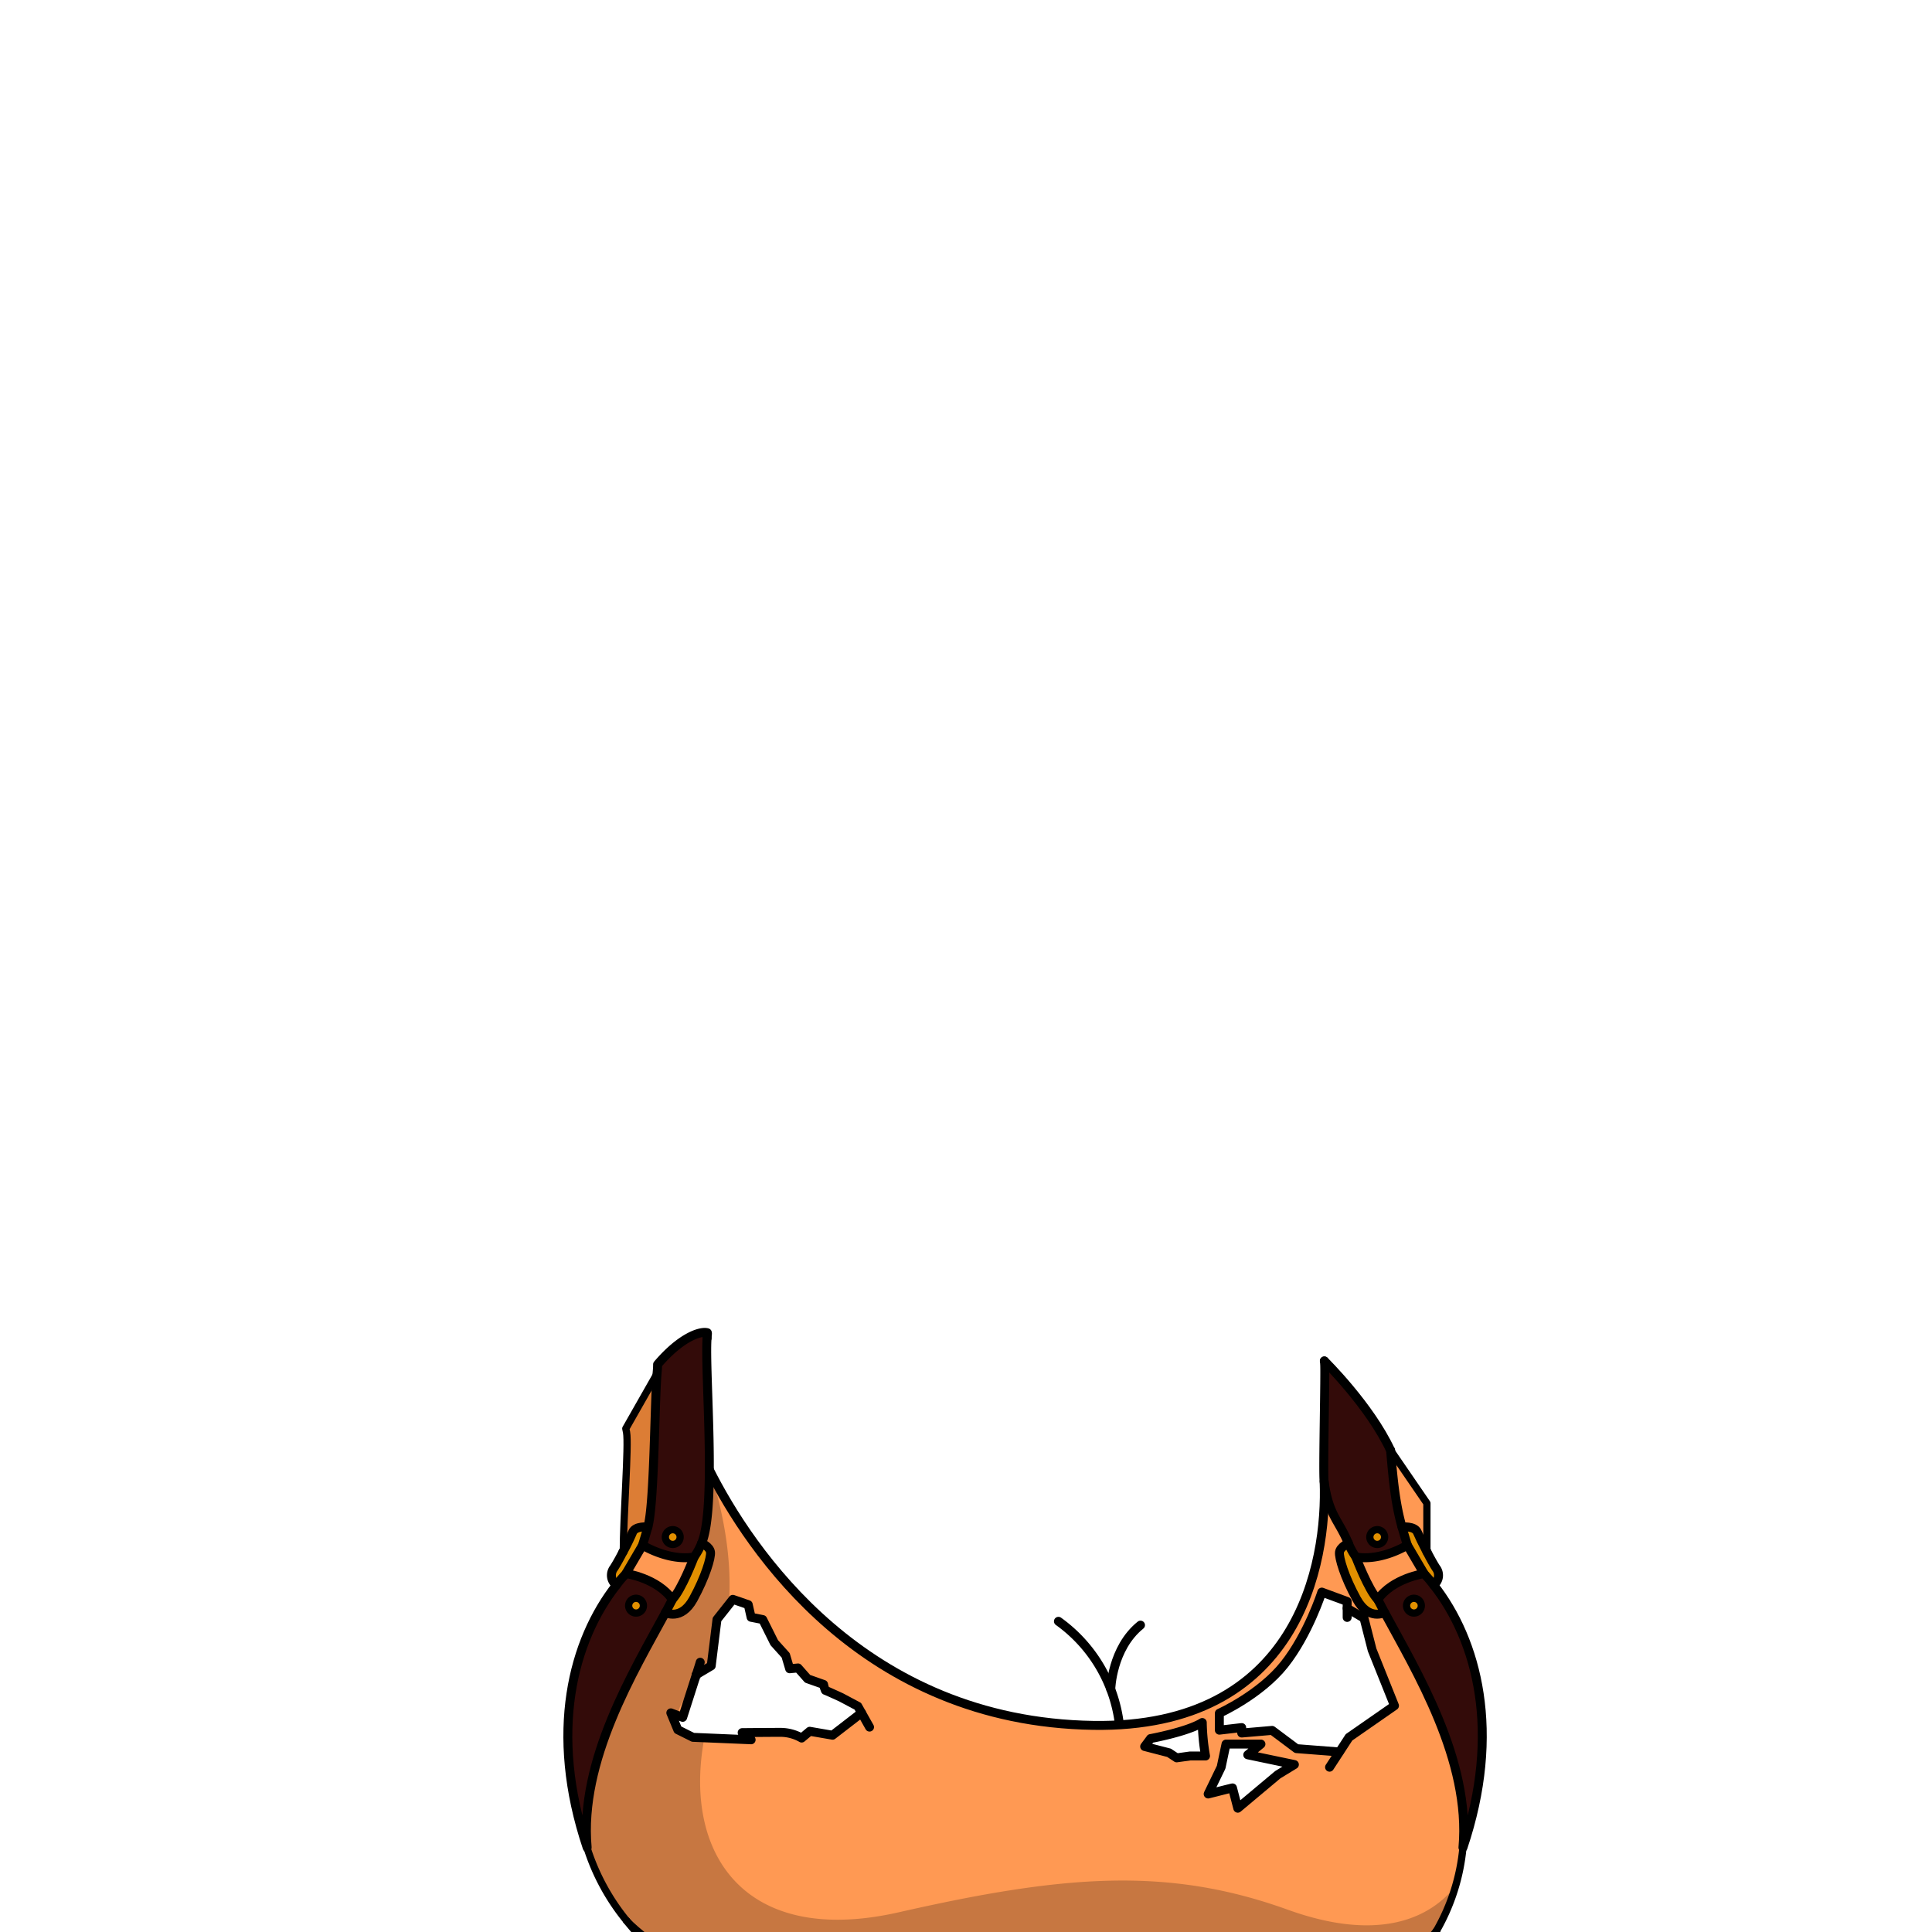 <svg xmlns="http://www.w3.org/2000/svg" xmlns:xlink="http://www.w3.org/1999/xlink" viewBox="0 0 432 432">
  <defs>
    <style>.GUNDAN_MONKEY_OUTFIT_MONKEY_OUTFIT_25_cls-1,.GUNDAN_MONKEY_OUTFIT_MONKEY_OUTFIT_25_cls-11,.GUNDAN_MONKEY_OUTFIT_MONKEY_OUTFIT_25_cls-4{fill:none;}.GUNDAN_MONKEY_OUTFIT_MONKEY_OUTFIT_25_cls-2{isolation:isolate;}.GUNDAN_MONKEY_OUTFIT_MONKEY_OUTFIT_25_cls-3{clip-path:url(#GUNDAN_MONKEY_OUTFIT_MONKEY_OUTFIT_25_clip-path);}.GUNDAN_MONKEY_OUTFIT_MONKEY_OUTFIT_25_cls-11,.GUNDAN_MONKEY_OUTFIT_MONKEY_OUTFIT_25_cls-4{stroke:#000;stroke-linecap:round;stroke-linejoin:round;}.GUNDAN_MONKEY_OUTFIT_MONKEY_OUTFIT_25_cls-4{stroke-width:2px;}.GUNDAN_MONKEY_OUTFIT_MONKEY_OUTFIT_25_cls-5{fill:#e29000;}.GUNDAN_MONKEY_OUTFIT_MONKEY_OUTFIT_25_cls-6{fill:#330b09;}.GUNDAN_MONKEY_OUTFIT_MONKEY_OUTFIT_25_cls-7{fill:#ff9953;}.GUNDAN_MONKEY_OUTFIT_MONKEY_OUTFIT_25_cls-8{fill:#9b4a10;}.GUNDAN_MONKEY_OUTFIT_MONKEY_OUTFIT_25_cls-9{fill:#dc7d35;}.GUNDAN_MONKEY_OUTFIT_MONKEY_OUTFIT_25_cls-10{opacity:0.22;mix-blend-mode:multiply;}.GUNDAN_MONKEY_OUTFIT_MONKEY_OUTFIT_25_cls-11{stroke-width:1.62px;}</style>
    <clipPath id="clip-path">
      <path class="GUNDAN_MONKEY_OUTFIT_MONKEY_OUTFIT_25_cls-1" d="M303.07,216.51a.8.8,0,0,1,.07.36.91.91,0,0,1-.65.82l-1.28.44c.07.9.15,1.73.26,2.51a65.28,65.28,0,0,1,9.95,6.19c.38.29,1.15.9,2,1.64.33.29.68.6,1,.91a.91.91,0,0,1,.11,1.15.89.89,0,0,1-.74.39h0a1,1,0,0,1-.35-.07,41.57,41.57,0,0,0-3.92-1.52l-.11,0c-.51-.17-1-.34-1.51-.48l-.44-.13-.52-.15a57.15,57.15,0,0,0-5.92-1.33l0,.14a146.6,146.6,0,0,0,15.83,6.06A102.31,102.31,0,0,0,329,236.46a66,66,0,0,0,11.45,1.17.89.89,0,0,1,.35,1.71,20.21,20.21,0,0,1-2.13.79A47.53,47.53,0,0,1,328.42,242l0,.14.26.1q.48.17,1,.39l.89.37.12,0,1,.42c.21.09.44.2.65.31s.71.33,1.08.53c1,.5,1.91,1,2.83,1.59l.13.08a4.53,4.53,0,0,1,.4.26l.71.46.6.41c.76.52,1.58,1.16,2.44,1.88l.15.12a3.76,3.76,0,0,1,.32.28c.34.29.72.64,1.09,1l.43.42c.11.1.21.21.31.32a3.5,3.5,0,0,1,.37.39c.17.17.35.36.52.56s.28.3.44.49c.73.86,1.39,1.73,2,2.64.16.22.32.46.47.71l.08.12.28.47a31.6,31.6,0,0,1,1.53,2.88c.09.23.18.43.3.68s.31.78.49,1.24l0,.11c.09.24.18.49.27.76,0,0,0,.08,0,.14s.14.84.26,2.06c1.19,1.64,2.28,3.3,3.24,4.94,9.54,16.31,11.44,39.67,4.73,58.13a55,55,0,0,1-17.93,25c-1.11.85-2.28,1.66-3.57,2.47a37.52,37.52,0,0,1-14.55,5.38q-.76.11-1.56.18h-.1l-.41,0c-.74.06-1.5.09-2.27.09h-.59c-.51,0-1,0-1.57-.05s-1.37-.09-2.15-.18a36.5,36.5,0,0,1-4.27-.79l-.13,0-.35-.1a40,40,0,0,1-12.72-5.89,51.47,51.47,0,0,1-16.93-20.07.89.89,0,0,1,.41-1.19.9.9,0,0,1,1.2.41A49.64,49.64,0,0,0,296.65,352a39.14,39.14,0,0,0,12.46,3c.67,0,1.37.08,2.08.08.4,0,.8,0,1.19,0l.63,0c8.33-.49,16.63-4.53,23.36-11.38a47.91,47.91,0,0,0,8.93-12.74,31.09,31.09,0,0,0,.55-11.57c-.07-.54-.16-1.08-.25-1.6a50.87,50.87,0,0,0-5.57-15.1,77.07,77.07,0,0,0-9.13-13.39l-.13.07c.5,1.57.91,3,1.24,4.45.25,1.06.47,2.18.68,3.34a51.32,51.32,0,0,1,.36,16.08v.16c-.14,1-.35,2.16-.63,3.42l-.06.27c-.07.29-.14.56-.21.83a1.05,1.05,0,0,1-.71.68s0,.08,0,.11v-.07l-.06-.06h-.07a.64.64,0,0,1-.24,0,.85.85,0,0,1-.54-.42.93.93,0,0,1-.06-.74c0-.18.09-.36.12-.55a29.65,29.65,0,0,0-2.19-7.72,44.57,44.57,0,0,0-5.79-9.54c-.85-1.11-1.71-2.15-2.53-3.1l-.45-.52a65.33,65.33,0,0,0-10.8-9.73,57,57,0,0,0-6.14-3.82l-.09.11a40.21,40.21,0,0,1,4.29,5.46c.31.47.6.94.88,1.43.05.07.2.37.2.37.13.23.26.47.39.74a20.07,20.07,0,0,1,.86,2,28,28,0,0,1,1.5,5.08,4.64,4.64,0,0,1,.11.65,12.65,12.65,0,0,1,.16,1.88c0,5.4-3.67,9.4-9.78,15.35a.89.89,0,0,1-1.25,0,.9.9,0,0,1,0-1.25,26.8,26.8,0,0,0,5.92-8.79,14.43,14.43,0,0,0,.26-9.92A18,18,0,0,0,305,293a20.63,20.63,0,0,0-1.35-2.2l-.06-.09c-.28-.39-.59-.81-.92-1.22a4.19,4.19,0,0,0-.26-.33,38.31,38.31,0,0,0-6.88-6.31,60.12,60.12,0,0,0-6.66-4.2l-.17-.09c-.85-.47-1.78-.95-3.12-1.62a48,48,0,0,1-7.57-1l-.14,0,.06.13c4.13,10.13,5.22,19.61,3.22,28.22a35.6,35.6,0,0,1-1,3.51,33.59,33.59,0,0,1-1.56,3.75.9.9,0,0,1-.81.5,1,1,0,0,1-.37-.08.89.89,0,0,1-.45-1.16,27.46,27.46,0,0,0,1.71-6.08c2.47-15.42-8-30.58-9.27-32.28l-.69-.5-.5-.43a2.76,2.76,0,0,1-.27-.23l-.18-.16c-.23-.23-.46-.46-.66-.68s-.47-.54-.68-.81a10.14,10.14,0,0,1-.83-1.27l-.05-.07-.06.06c-.84.68-1.6,1.25-2.37,1.77a32.27,32.27,0,0,1-4.89,2.82,22.79,22.79,0,0,1-9.63,2.3c-1.12,0-2.13,0-3-.06-1.71-.06-3.31-.18-4.76-.34a63.9,63.9,0,0,1-6.91-1.08A57.83,57.83,0,0,1,227.8,272c-1.65-.57-3.21-1.21-4.73-1.88a16.8,16.8,0,0,1-3.19,2.31c-1.5,1.66-14.59,16.65-11.49,32.24a24.17,24.17,0,0,0,2.11,6,.91.91,0,0,1-.36,1.19.86.86,0,0,1-.44.12.91.91,0,0,1-.77-.44,30,30,0,0,1-3.23-7.34c-2.47-8.58-1.12-18.09,4-28.26l.06-.13-.14,0a71.42,71.42,0,0,1-9.79,1.08,93.26,93.26,0,0,0-11.14,5.21c-.44.24-.87.48-1.29.73-5.55,3.26-9.51,6.68-11.79,10.17-4.42,6.77-2.28,13.86,6.35,21.07a.9.9,0,0,1,.12,1.24.94.94,0,0,1-.7.34.87.87,0,0,1-.55-.2c-11.48-9-14.79-12.78-10-23.08a21,21,0,0,1,1.82-3.08,40,40,0,0,1,6.59-7l-.08-.12a77,77,0,0,0-25.43,17.47,43.65,43.65,0,0,0-7.19,9.55,24.86,24.86,0,0,0-2.75,7.82l0,.08h0l-.09,0-.05.15a.78.78,0,0,1-.13.18.5.5,0,0,1-.07.08.85.85,0,0,1-.17.12l-.1.05-.16,0a.31.31,0,0,1-.15,0h-.07l-.12,0a1.09,1.09,0,0,1-.31-.13,1,1,0,0,1-.24-.23.92.92,0,0,1-.15-.3l-.06-.21a41.34,41.34,0,0,1-.35-19.73,47,47,0,0,1,2.59-8.32l-.12-.08a77.62,77.62,0,0,0-12,14,45.25,45.25,0,0,0-6.92,15.07c-.11.52-.22,1.05-.31,1.64a24.82,24.82,0,0,0,.68,11.42,49.09,49.09,0,0,0,12,13.42l0-.06,0,.14a50.32,50.32,0,0,0,29.08,10.72c.49,0,1,0,1.46,0a57.51,57.51,0,0,0,18.3-3.15,54.23,54.23,0,0,0,20.28-19.36.9.9,0,0,1,.77-.43.93.93,0,0,1,.46.12.88.88,0,0,1,.4.56.83.83,0,0,1-.1.67,56,56,0,0,1-21,20,57.78,57.78,0,0,1-9.55,4.19l-1.19.39-.33.1-.13,0c-1.57.48-3.18.88-4.78,1.21l-.7.13-.25.05-1,.17-.21,0c-.41.07-.85.15-1.28.2s-1.06.14-1.61.2l-1.41.13-.14,0h-.11c-1.16.09-2.31.14-3.42.15h-.54l-1.63,0-1,0-.47,0-1.77-.15c-.6-.05-1.19-.12-1.79-.2l-.15,0c-.52-.08-1.06-.15-1.6-.25l-1.09-.19-.2,0-.68-.14c-.52-.1-1.05-.22-1.56-.35l-.12,0a10.56,10.56,0,0,0-1.32-.26l.09-1.06h-.15v.06l-.22.86c-.55-.16-1.1-.32-1.65-.5s-1-.31-1.5-.49l-.28-.1-.43-.15-.36-.13-.66-.24-1.62-.65c-.46-.19-.93-.39-1.4-.61s-1.1-.49-1.65-.76l-.37-.18c-.57-.29-1.16-.59-1.74-.91l-.32-.18c-.3-.16-.61-.32-.9-.5-1-.6-2-1.17-2.86-1.75s-1.48-1-2.21-1.51c-.95-.67-1.91-1.41-2.93-2.25l-.79-.65-1.06-.94c-.55-.48-1.05-.94-1.53-1.41s-.77-.75-1.15-1.13l-.55-.57-.28-.3L120,342c-.17-.18-.34-.36-.49-.55l-.07-.07-.08-.12h0l-.07-.1c-.53-.59-1-1.18-1.5-1.79-.33-.39-.65-.8-1-1.22l-.11,0V338l-.09-.12c-.1-.13-.18-.25-.26-.37s-.42-.54-.63-.85l-.42-.59c-.36-.53-.73-1.08-1.07-1.62s-.64-1-1-1.54l-.18-.32c-.21-.36-.42-.71-.61-1.08-.08-.12-.38-.67-.38-.67a.53.53,0,0,1-.06-.13l-.33-.61-.16-.31-.21-.41-.06-.13c-.3-.59-.59-1.19-.86-1.8a58.17,58.17,0,0,1-4.92-26.72c0-1.19.16-2.47.31-3.9.2-1.68.42-3.17.69-4.55a57.78,57.78,0,0,1,9.82-23.09c.33-.45.66-.89,1-1.33s.55-.7.84-1.05.81-1,1.23-1.47l.94-1.09c.15-1.15.3-2,.31-2a.58.58,0,0,1,.06-.17c.2-.48.42-.95.65-1.42s.34-.68.55-1l0-.09a27.1,27.1,0,0,1,2-3c.17-.24.36-.48.55-.72.42-.54.9-1.1,1.52-1.77l.23-.24c.39-.41.81-.83,1.24-1.23.2-.2.43-.41.66-.61s.37-.32.58-.5c.45-.4.94-.78,1.43-1.16l.09-.07c.18-.14.37-.29.56-.42a47.75,47.75,0,0,1,10-5.54l1.34-.53.1,0,.57-.21.18-.07,1.15-.41.65-.21a6.48,6.48,0,0,1,.62-.2c.4-.14.81-.27,1.22-.39l.24-.07V242l-2-.15h-.16a65.83,65.83,0,0,1-10.46-1.64l-.15,0c-.87-.23-1.72-.49-2.5-.77a.89.89,0,0,1,.29-1.73,102.5,102.5,0,0,0,14.3-1.17c4.79-.71,9.89-1.75,15.15-3.07,6.34-1.6,13.15-3.69,19.69-6.06l0-.14c-1.43.18-3,.44-4.87.8a77.64,77.64,0,0,0-9.57,2.43l-.3.09h0l-1,.34a.87.87,0,0,1-.32.06.89.89,0,0,1-.52-1.6c1-.75,2-1.47,3-2.13a92.83,92.83,0,0,1,16.91-8.12l.22-.09-5.47-1.28a.88.88,0,0,1-.69-.84.89.89,0,0,1,.63-.88,34.73,34.73,0,0,1,9.14-1.07h1.09L139.5,117-6.93,133V442.5H445V120.86Z" />
    </clipPath>
  </defs>
  <g class="GUNDAN_MONKEY_OUTFIT_MONKEY_OUTFIT_25_cls-2">
    <g id="Outfit">
      <g class="GUNDAN_MONKEY_OUTFIT_MONKEY_OUTFIT_25_cls-3">
        <path class="GUNDAN_MONKEY_OUTFIT_MONKEY_OUTFIT_25_cls-4" d="M236.67,362.53a33.24,33.24,0,0,1,13.74,29.94" />
        <path class="GUNDAN_MONKEY_OUTFIT_MONKEY_OUTFIT_25_cls-4" d="M248.37,377.72s.23-9.16,6.65-14.34" />
        <path class="GUNDAN_MONKEY_OUTFIT_MONKEY_OUTFIT_25_cls-5" d="M309.58,343.35a1.65,1.65,0,1,1-1.93-1.32A1.66,1.66,0,0,1,309.58,343.35Z" />
        <path class="GUNDAN_MONKEY_OUTFIT_MONKEY_OUTFIT_25_cls-5" d="M321.09,350.6a2.67,2.67,0,0,1-.52,3.8c-.69-.89-1.41-1.73-2.15-2.54l-3.73-6.36s-.49-1.57-1.2-4.05c0,0,2.8-.28,3.42,1.15.35.83,1.2,2.61,2.15,4.42h0C319.74,348.31,320.45,349.61,321.09,350.6Z" />
        <path class="GUNDAN_MONKEY_OUTFIT_MONKEY_OUTFIT_25_cls-5" d="M150.73,342a1.65,1.65,0,1,1-1.93,1.32A1.65,1.65,0,0,1,150.73,342Z" />
        <path class="GUNDAN_MONKEY_OUTFIT_MONKEY_OUTFIT_25_cls-6" d="M150.31,357.65q-.72,1.39-1.53,2.91c-7.07,13.09-19.3,33.09-17.53,52.56-8.64-25.76-3.21-46.28,6.56-58.72.69-.89,1.41-1.73,2.15-2.54C140,351.86,147,352.82,150.31,357.65Zm-6.47,1.69a1.65,1.65,0,1,0-1.93,1.31A1.65,1.65,0,0,0,143.84,359.34Z" />
        <path class="GUNDAN_MONKEY_OUTFIT_MONKEY_OUTFIT_25_cls-7" d="M314.69,345.5l3.73,6.36s-7,1-10.35,5.79c-2.1-2.11-4.9-9.51-4.9-9.51C308.89,349.14,314.69,345.5,314.69,345.5Z" />
        <path class="GUNDAN_MONKEY_OUTFIT_MONKEY_OUTFIT_25_cls-6" d="M296.19,304.92c0-.21,0-.41-.06-.61,0,0,9.22,10,14.81,20,.58,6.92,1.11,12.08,2.55,17.17.71,2.48,1.2,4.05,1.2,4.05s-5.8,3.64-11.52,2.64a15.26,15.26,0,0,1-1.68-3.08c-2.24-5.34-4.38-6.2-5.41-13.81C295.8,329.14,296.38,306.72,296.19,304.92Zm12.07,40.36a1.65,1.65,0,1,0-1.93-1.32A1.66,1.66,0,0,0,308.26,345.28Z" />
        <path class="GUNDAN_MONKEY_OUTFIT_MONKEY_OUTFIT_25_cls-5" d="M301.49,345.06a15.26,15.26,0,0,0,1.68,3.08s2.8,7.4,4.9,9.51q.72,1.39,1.53,2.91s-3.52,1.95-6.25-3-4-9.29-3.84-10.49S301.49,345.06,301.49,345.06Z" />
        <path class="GUNDAN_MONKEY_OUTFIT_MONKEY_OUTFIT_25_cls-6" d="M312.77,442.34c-.46.35-.92.69-1.4,1-13.06,8.64-30.77,2.44-45.34.78-1.95-.21-3.83-.35-5.64-.37-.57,0-1.17,0-1.81,0a74.84,74.84,0,0,0-7.48.79c-15.34,2.2-44.48,8.07-61.53,7.52-18.64-.68-31.55-6.57-40.39-13.57h0c-.81-.63-1.58-1.27-2.32-1.93a55.81,55.81,0,0,1-6.74-7.1c.51.56,17.35,18.91,55.3,18.11,33.17-1.18,51.22-12.74,77.23-6.89s37,5.84,48.59-9a47.23,47.23,0,0,1-5.45,7.94A25.41,25.41,0,0,1,312.77,442.34Z" />
        <path class="GUNDAN_MONKEY_OUTFIT_MONKEY_OUTFIT_25_cls-7" d="M319.42,341.43c-.62,3.38-.35-1.33-.36,5.59-.95-1.81-1.8-3.59-2.15-4.42-.62-1.43-3.42-1.15-3.42-1.15-1.44-5.09-2-10.25-2.55-17.17l8.12,11.85A33.77,33.77,0,0,1,319.42,341.43Z" />
        <path class="GUNDAN_MONKEY_OUTFIT_MONKEY_OUTFIT_25_cls-5" d="M317.79,358.73a1.65,1.65,0,1,1-1.93-1.32A1.65,1.65,0,0,1,317.79,358.73Z" />
        <path class="GUNDAN_MONKEY_OUTFIT_MONKEY_OUTFIT_25_cls-6" d="M308.07,357.65c3.36-4.83,10.35-5.79,10.35-5.79.74.81,1.46,1.65,2.15,2.54,9.77,12.44,15.19,33,6.55,58.72,1.77-19.47-10.45-39.47-17.52-52.56Q308.79,359,308.07,357.65Zm8.4,3a1.65,1.65,0,1,0-1.93-1.31A1.65,1.65,0,0,0,316.47,360.65Z" />
        <path class="GUNDAN_MONKEY_OUTFIT_MONKEY_OUTFIT_25_cls-6" d="M156.89,345.06a14.73,14.73,0,0,1-1.68,3.08c-5.72,1-11.52-2.64-11.52-2.64s.49-1.56,1.19-4.05c1.45-5.08,1.49-27.54,2.07-34.46.06-.65.09-1.29.11-1.9,5.34-6.26,9.69-7.5,11.12-7.09,0,.13,0,.25,0,.38s0,.55-.06.83h0C157.55,306.77,160.26,337.06,156.89,345.06Zm-4.84-1.1a1.65,1.65,0,1,0-1.93,1.32A1.65,1.65,0,0,0,152.05,344Z" />
        <path class="GUNDAN_MONKEY_OUTFIT_MONKEY_OUTFIT_25_cls-5" d="M141.47,342.6c.62-1.43,3.41-1.15,3.41-1.15-.7,2.49-1.19,4.05-1.19,4.05L140,351.86c-.74.81-1.46,1.65-2.15,2.54a2.67,2.67,0,0,1-.53-3.8c.64-1,1.36-2.29,2-3.57h0C140.27,345.21,141.12,343.43,141.47,342.6Z" />
        <path class="GUNDAN_MONKEY_OUTFIT_MONKEY_OUTFIT_25_cls-7" d="M155.21,348.14s-2.8,7.4-4.9,9.51C147,352.82,140,351.86,140,351.86l3.73-6.36S149.49,349.14,155.21,348.14Z" />
        <path class="GUNDAN_MONKEY_OUTFIT_MONKEY_OUTFIT_25_cls-5" d="M142.52,357.41a1.65,1.65,0,1,1-1.93,1.32A1.65,1.65,0,0,1,142.52,357.41Z" />
        <path class="GUNDAN_MONKEY_OUTFIT_MONKEY_OUTFIT_25_cls-8" d="M144.88,341.45s-2.79-.28-3.41,1.15c-.35.83-1.2,2.61-2.15,4.42,0-7.59,1.24-24,.73-26.75-.1-.54-.17-.85-.17-.85L147,307C146.37,313.91,146.33,336.37,144.88,341.45Z" />
        <path class="GUNDAN_MONKEY_OUTFIT_MONKEY_OUTFIT_25_cls-9" d="M144.88,341.45s-2.79-.28-3.41,1.15c-.35.83-1.2,2.61-2.15,4.42,0-7.59,1.24-24,.73-26.75-.1-.54-.17-.85-.17-.85L147,307C146.37,313.91,146.33,336.37,144.88,341.45Z" />
        <path class="GUNDAN_MONKEY_OUTFIT_MONKEY_OUTFIT_25_cls-7" d="M309.6,360.56a4,4,0,0,1-3.87-.27,7.09,7.09,0,0,1-2.37-2.71c-2.73-4.94-4-9.29-3.85-10.49s2-2,2-2c-2.24-5.34-4.37-6.19-5.4-13.82a65.08,65.08,0,0,1-3.49,24c-5.51,15.4-18.73,30.18-48.14,30.59-43.61,0-71.34-29.19-85.28-55.75,0-.07-.07-.14-.11-.2-1.09-2,.42,2.06-.6-.24-.19,6.79.21,10-1.21,14.4-.05.18-.11.37-.18.56s-.13.33-.19.49c.11.05,1.82.88,2,2s-1.12,5.55-3.85,10.49-6.24,3-6.24,3c-7.06,13.09-19.28,33.1-17.53,52.56a49.23,49.23,0,0,0,8.87,16.37h0c.52.56,17.36,18.91,55.31,18.11,33.16-1.17,51.21-12.74,77.22-6.89s37,5.84,48.59-9h0a49.61,49.61,0,0,0,4.24-10,41.22,41.22,0,0,0,1.64-8.6C328.89,393.66,316.67,373.65,309.6,360.56Zm-37,22.54s9.14-4.12,14.54-10.9c4.55-5.72,7.39-13.31,8.16-15.54.15-.41.22-.64.22-.64l5.66,2.07v1.53l3.64,2.14.13.08,1.81,7.09,5,12.47-10.17,7.08-2.13,3.28-9.57-.74-5.45-4.08-6.8.59v-1.22l-5,.59Zm.41,12,1.08-5.17H282L279,392.39l10.43,2.18-3.72,2.26-8.95,7.48-1.17-4.53-1.32.31-4.12,1.05Zm-15.8-6.4a58,58,0,0,0,11.57-3.58c1.78,9.93,1.16,8.31-5.78,7.4C253.31,391.3,257.25,388.75,257.25,388.75Zm-102.31-.27-2.45-1.23-.93-.47L149.94,383l1.63.61,1,.39s.94-2.92,1.89-5.92c.41-1.25.81-2.53,1.15-3.61l2.11-1.23,1.28-.74,1-8v0l.3-2.4.77-1,2.77-3.49,3.43,1.18.65,2.82,2.59.51,2.58,5.17,2.55,2.83.9,3,1.87-.17,2.13,2.42,3.58,1.26a7.15,7.15,0,0,0,.41,1.33c.09,0,3.49,1.56,3.49,1.56l3.75,2,.84,1.48-6.48,5-5.11-.88-1.8,1.5a9.58,9.58,0,0,0-4.63-1.27c-2.62,0-8.68.08-8.68.08l2,1.6-13-.55Z" />
        <path class="GUNDAN_MONKEY_OUTFIT_MONKEY_OUTFIT_25_cls-10" d="M325.48,421.72a49.61,49.61,0,0,1-4.24,10h0c-11.57,14.87-22.59,14.89-48.59,9s-44.06,5.72-77.22,6.89c-37.95.8-54.79-17.55-55.31-18.11h0a49.23,49.23,0,0,1-8.87-16.37c-1.75-19.46,10.47-39.47,17.53-52.56,0,0,3.52,1.95,6.24-3s4-9.29,3.85-10.49-1.87-2-2-2c.06-.16.13-.32.19-.49s.13-.38.18-.56c1.42-4.36,1-7.61,1.21-14.4,1,2.3-.49-1.75.6.24,0,.06.07.13.11.2,2.21,7.18,4.58,17.7,3.84,28.3a6.87,6.87,0,0,0-1.91,2.8,24.59,24.59,0,0,0-1.07,3.39v0c-.28,1.14-.55,2.46-.82,4a18.25,18.25,0,0,1-1.45,4.73,21,21,0,0,1-3.26,4.84c-1.47,1.77-2.74,3.23-2.92,5.53a10.08,10.08,0,0,0,0,1.1,4.07,4.07,0,0,0,.92,2.52,4.22,4.22,0,0,0,2.45,1.23h0a13.61,13.61,0,0,0,2.55.14c-4.85,25.81,8.94,46.8,43.53,38.93,37.12-8.43,60.2-10.21,87-.54C307,433.86,319,429.84,325.48,421.72Z" />
        <path class="GUNDAN_MONKEY_OUTFIT_MONKEY_OUTFIT_25_cls-5" d="M158.87,347.09c.16,1.2-1.13,5.55-3.85,10.49s-6.24,3-6.24,3q.81-1.51,1.53-2.91c2.1-2.11,4.9-9.51,4.9-9.51a14.73,14.73,0,0,0,1.68-3.08C157,345.11,158.7,345.94,158.87,347.09Z" />
        <path class="GUNDAN_MONKEY_OUTFIT_MONKEY_OUTFIT_25_cls-4" d="M158.1,299.21c0-.28,0-.56.06-.83" />
        <path class="GUNDAN_MONKEY_OUTFIT_MONKEY_OUTFIT_25_cls-4" d="M296.08,331.24c.72,18.35-5.79,55.28-51.63,54.56-51.49-.81-76.87-39.37-85.84-57.14" />
        <path class="GUNDAN_MONKEY_OUTFIT_MONKEY_OUTFIT_25_cls-4" d="M155.21,348.14a14.73,14.73,0,0,0,1.68-3.08c3.37-8,.66-38.29,1.21-45.85h0c0-.29,0-.56.06-.83s0-.25,0-.38c-1.43-.41-5.78.83-11.12,7.09,0,.61-.05,1.25-.11,1.9-.58,6.92-.62,29.38-2.07,34.46-.7,2.49-1.19,4.05-1.19,4.05S149.49,349.14,155.21,348.14Z" />
        <path class="GUNDAN_MONKEY_OUTFIT_MONKEY_OUTFIT_25_cls-4" d="M140,351.86s7,1,10.35,5.79q-.72,1.39-1.53,2.91c-7.07,13.09-19.3,33.09-17.53,52.56-8.64-25.76-3.21-46.28,6.56-58.72C138.5,353.51,139.22,352.67,140,351.86Z" />
        <line class="GUNDAN_MONKEY_OUTFIT_MONKEY_OUTFIT_25_cls-4" x1="139.96" y1="351.86" x2="143.69" y2="345.5" />
        <path class="GUNDAN_MONKEY_OUTFIT_MONKEY_OUTFIT_25_cls-4" d="M155.21,348.14s-2.8,7.4-4.9,9.51" />
        <path class="GUNDAN_MONKEY_OUTFIT_MONKEY_OUTFIT_25_cls-4" d="M148.78,360.56s3.52,1.95,6.24-3,4-9.29,3.85-10.49-1.88-2-2-2h0" />
        <path class="GUNDAN_MONKEY_OUTFIT_MONKEY_OUTFIT_25_cls-4" d="M139.32,347c1-1.81,1.8-3.59,2.15-4.42.62-1.43,3.41-1.15,3.41-1.15" />
        <path class="GUNDAN_MONKEY_OUTFIT_MONKEY_OUTFIT_25_cls-4" d="M137.81,354.4a2.67,2.67,0,0,1-.53-3.8c.64-1,1.36-2.29,2-3.57" />
        <path class="GUNDAN_MONKEY_OUTFIT_MONKEY_OUTFIT_25_cls-11" d="M143.84,359.34a1.65,1.65,0,1,1-1.32-1.93A1.65,1.65,0,0,1,143.84,359.34Z" />
        <path class="GUNDAN_MONKEY_OUTFIT_MONKEY_OUTFIT_25_cls-11" d="M152.05,344a1.65,1.65,0,1,1-1.32-1.93A1.65,1.65,0,0,1,152.05,344Z" />
        <path class="GUNDAN_MONKEY_OUTFIT_MONKEY_OUTFIT_25_cls-11" d="M147,307l-7.07,12.43s.07.31.17.85c.51,2.71-.74,19.16-.73,26.75h0" />
        <path class="GUNDAN_MONKEY_OUTFIT_MONKEY_OUTFIT_25_cls-4" d="M310.94,324.28c.58,6.92,1.11,12.08,2.55,17.17.71,2.48,1.2,4.05,1.2,4.05s-5.8,3.64-11.52,2.64a15.26,15.26,0,0,1-1.68-3.08c-2.24-5.34-4.38-6.2-5.41-13.81-.28-2.11.3-24.53.11-26.33,0-.21,0-.41-.06-.61" />
        <path class="GUNDAN_MONKEY_OUTFIT_MONKEY_OUTFIT_25_cls-4" d="M318.42,351.86s-7,1-10.35,5.79q.72,1.39,1.53,2.91c7.07,13.09,19.29,33.09,17.52,52.56,8.64-25.76,3.22-46.28-6.55-58.72C319.88,353.51,319.16,352.67,318.42,351.86Z" />
        <line class="GUNDAN_MONKEY_OUTFIT_MONKEY_OUTFIT_25_cls-4" x1="318.42" y1="351.86" x2="314.69" y2="345.5" />
        <path class="GUNDAN_MONKEY_OUTFIT_MONKEY_OUTFIT_25_cls-4" d="M303.17,348.14s2.8,7.4,4.9,9.51" />
        <path class="GUNDAN_MONKEY_OUTFIT_MONKEY_OUTFIT_25_cls-4" d="M309.6,360.56s-3.52,1.95-6.25-3-4-9.29-3.84-10.49,2-2,2-2" />
        <path class="GUNDAN_MONKEY_OUTFIT_MONKEY_OUTFIT_25_cls-4" d="M319.06,347c-.95-1.81-1.8-3.59-2.15-4.42-.62-1.43-3.42-1.15-3.42-1.15" />
        <path class="GUNDAN_MONKEY_OUTFIT_MONKEY_OUTFIT_25_cls-4" d="M320.57,354.4a2.67,2.67,0,0,0,.52-3.8c-.64-1-1.35-2.29-2-3.57" />
        <path class="GUNDAN_MONKEY_OUTFIT_MONKEY_OUTFIT_25_cls-11" d="M314.54,359.34a1.65,1.65,0,1,0,1.32-1.93A1.65,1.65,0,0,0,314.54,359.34Z" />
        <path class="GUNDAN_MONKEY_OUTFIT_MONKEY_OUTFIT_25_cls-11" d="M306.33,344a1.65,1.65,0,1,0,1.32-1.93A1.65,1.65,0,0,0,306.33,344Z" />
        <path class="GUNDAN_MONKEY_OUTFIT_MONKEY_OUTFIT_25_cls-11" d="M310.94,324.28l8.12,11.85s0,4,0,10.89h0" />
        <path class="GUNDAN_MONKEY_OUTFIT_MONKEY_OUTFIT_25_cls-11" d="M321.24,431.67a45.89,45.89,0,0,0,5.88-18.55" />
        <path class="GUNDAN_MONKEY_OUTFIT_MONKEY_OUTFIT_25_cls-11" d="M140.12,429.5a55.81,55.81,0,0,0,6.74,7.1c.74.66,1.51,1.3,2.32,1.93h0c8.84,7,21.75,12.89,40.39,13.57,17.05.55,46.19-5.32,61.53-7.52a74.84,74.84,0,0,1,7.48-.79c.64,0,1.24-.05,1.81,0,1.81,0,3.69.16,5.64.37,14.57,1.66,32.28,7.86,45.34-.78.48-.31.94-.65,1.4-1a25.41,25.41,0,0,0,3-2.72,47.23,47.23,0,0,0,5.45-7.94" />
        <path class="GUNDAN_MONKEY_OUTFIT_MONKEY_OUTFIT_25_cls-11" d="M131.25,413.12a49.21,49.21,0,0,0,8.86,16.36" />
        <path class="GUNDAN_MONKEY_OUTFIT_MONKEY_OUTFIT_25_cls-4" d="M296.13,304.31s10.17,10,14.81,20" />
        <path class="GUNDAN_MONKEY_OUTFIT_MONKEY_OUTFIT_25_cls-11" d="M140.11,429.48v0c.51.56,17.35,18.91,55.3,18.11,33.17-1.18,51.22-12.74,77.23-6.89s37,5.84,48.59-9h0" />
        <path class="GUNDAN_MONKEY_OUTFIT_MONKEY_OUTFIT_25_cls-4" d="M192.64,383l-6.48,5-5.1-.88-1.81,1.51a9.54,9.54,0,0,0-4.63-1.27c-2.62,0-8.67.06-8.67.06l2,1.6-13-.55-3.39-1.69L150,383l2.65,1s1.9-5.91,3.05-9.53c.5-1.57.86-2.71.87-2.79" />
        <path class="GUNDAN_MONKEY_OUTFIT_MONKEY_OUTFIT_25_cls-4" d="M155.65,374.49l3.38-2,1.29-10.38,3.55-4.49,3.44,1.19.64,2.82,2.6.51,2.58,5.17,2.55,2.83.89,3,1.87-.18,2.14,2.42,3.57,1.26a6.93,6.93,0,0,0,.41,1.33c.1,0,3.49,1.55,3.49,1.55l3.76,2,.83,1.48,1.79,3.18" />
        <path class="GUNDAN_MONKEY_OUTFIT_MONKEY_OUTFIT_25_cls-4" d="M257.26,388.75s8.21-1.5,11.57-3.59a46.57,46.57,0,0,0,.73,7.48h-3.45l-3,.42-1.71-1.13-5.45-1.41,1.32-1.77" />
        <polyline class="GUNDAN_MONKEY_OUTFIT_MONKEY_OUTFIT_25_cls-4" points="297.29 395.15 299.5 391.76 301.64 388.47 311.81 381.4 306.81 368.92 305 361.84 301.23 359.62" />
        <polygon class="GUNDAN_MONKEY_OUTFIT_MONKEY_OUTFIT_25_cls-4" points="274.14 389.98 281.95 389.98 279 392.38 289.43 394.56 285.71 396.83 276.77 404.32 275.59 399.78 274.28 400.1 270.15 401.14 273.05 395.15 274.14 389.98" />
        <path class="GUNDAN_MONKEY_OUTFIT_MONKEY_OUTFIT_25_cls-4" d="M301.23,361.66v-3.57L295.56,356s-3,9.4-8.38,16.18-14.53,10.9-14.53,10.9v3.79l5-.58v1.22l6.8-.59,5.45,4.08,9.57.74" />
      </g>
    </g>
  </g>
</svg>
